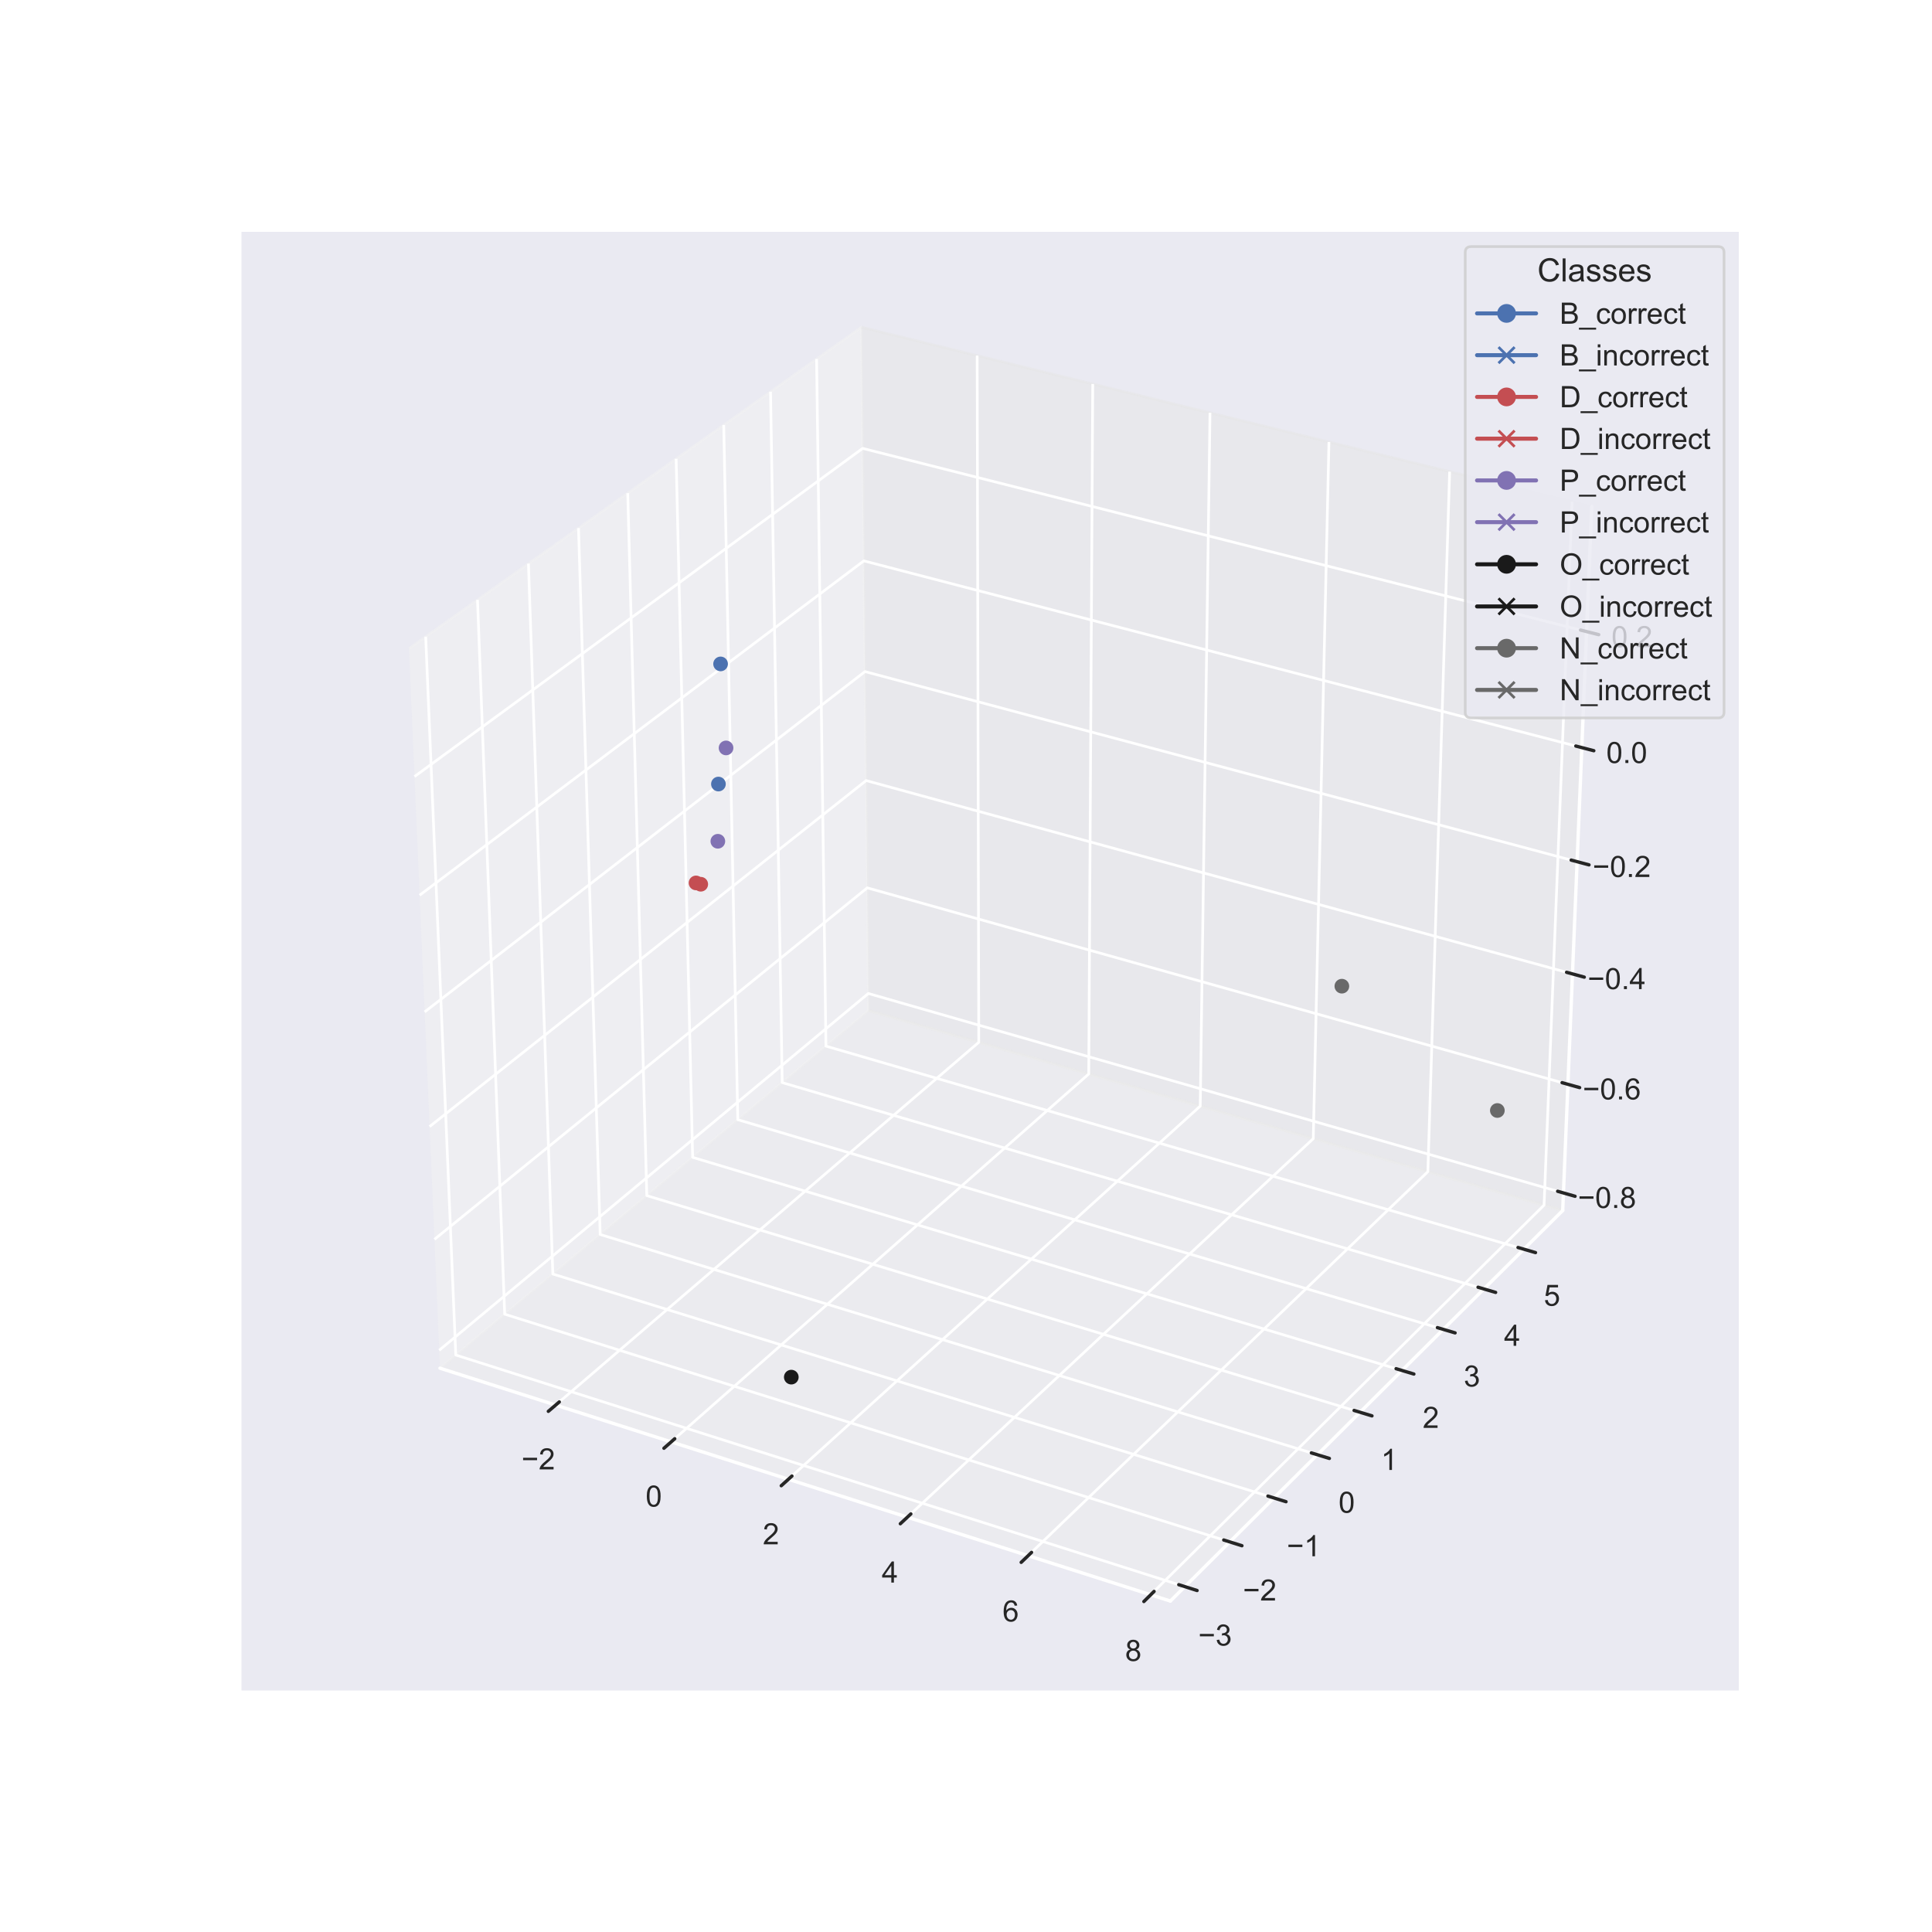<?xml version="1.0" encoding="utf-8" standalone="no"?>
<!DOCTYPE svg PUBLIC "-//W3C//DTD SVG 1.1//EN"
  "http://www.w3.org/Graphics/SVG/1.1/DTD/svg11.dtd">
<!-- Created with matplotlib (https://matplotlib.org/) -->
<svg height="720pt" version="1.1" viewBox="0 0 720 720" width="720pt" xmlns="http://www.w3.org/2000/svg" xmlns:xlink="http://www.w3.org/1999/xlink">
 <defs>
  <style type="text/css">
*{stroke-linecap:butt;stroke-linejoin:round;}
  </style>
 </defs>
 <g id="figure_1">
  <g id="patch_1">
   <path d="M 0 720 
L 720 720 
L 720 0 
L 0 0 
z
" style="fill:#ffffff;"/>
  </g>
  <g id="patch_2">
   <path d="M 90 630 
L 648 630 
L 648 86.4 
L 90 86.4 
z
" style="fill:#eaeaf2;"/>
  </g>
  <g id="pane3d_1">
   <g id="patch_3">
    <path d="M 163.972 509.884 
L 323.674 376.605 
L 321.015 121.932 
L 152.408 241.68 
" style="fill:#f2f2f2;opacity:0.5;stroke:#f2f2f2;stroke-linejoin:miter;"/>
   </g>
  </g>
  <g id="pane3d_2">
   <g id="patch_4">
    <path d="M 323.674 376.605 
L 582.377 451.116 
L 593.201 188.764 
L 321.015 121.932 
" style="fill:#e6e6e6;opacity:0.5;stroke:#e6e6e6;stroke-linejoin:miter;"/>
   </g>
  </g>
  <g id="pane3d_3">
   <g id="patch_5">
    <path d="M 163.972 509.884 
L 436.162 596.664 
L 582.377 451.116 
L 323.674 376.605 
" style="fill:#ececec;opacity:0.5;stroke:#ececec;stroke-linejoin:miter;"/>
   </g>
  </g>
  <g id="axis3d_1">
   <g id="line2d_1">
    <path d="M 163.972 509.884 
L 436.162 596.664 
" style="fill:none;stroke:#ffffff;stroke-linecap:round;stroke-width:1.25;"/>
   </g>
   <g id="Line3DCollection_1">
    <path d="M 207.074 523.626 
L 364.757 388.438 
L 364.16 132.526 
" style="fill:none;stroke:#ffffff;"/>
    <path d="M 250.123 537.351 
L 405.744 400.243 
L 407.234 143.102 
" style="fill:none;stroke:#ffffff;"/>
    <path d="M 293.808 551.278 
L 447.294 412.21 
L 450.929 153.831 
" style="fill:none;stroke:#ffffff;"/>
    <path d="M 338.145 565.414 
L 489.417 424.342 
L 495.259 164.715 
" style="fill:none;stroke:#ffffff;"/>
    <path d="M 383.147 579.762 
L 532.125 436.643 
L 540.237 175.759 
" style="fill:none;stroke:#ffffff;"/>
    <path d="M 428.831 594.327 
L 575.432 449.116 
L 585.878 186.966 
" style="fill:none;stroke:#ffffff;"/>
   </g>
   <g id="xtick_1">
    <g id="line2d_2">
     <path clip-path="url(#pe163999159)" d="M 376.541 350.854 
" style="fill:none;stroke:#ffffff;stroke-linecap:round;"/>
    </g>
    <g id="line2d_3">
     <path d="M 208.433 522.461 
L 204.351 525.96 
" style="fill:none;stroke:#262626;stroke-linecap:round;stroke-width:1.25;"/>
    </g>
    <g id="text_1">
     <!-- −2 -->
     <defs>
      <path d="M 52.828 31.203 
L 5.562 31.203 
L 5.562 39.406 
L 52.828 39.406 
z
" id="ArialMT-8722"/>
      <path d="M 50.344 8.453 
L 50.344 0 
L 3.031 0 
Q 2.938 3.172 4.047 6.109 
Q 5.859 10.938 9.828 15.625 
Q 13.812 20.312 21.344 26.469 
Q 33.016 36.031 37.109 41.625 
Q 41.219 47.219 41.219 52.203 
Q 41.219 57.422 37.469 61 
Q 33.734 64.594 27.734 64.594 
Q 21.391 64.594 17.578 60.781 
Q 13.766 56.984 13.719 50.25 
L 4.688 51.172 
Q 5.609 61.281 11.656 66.578 
Q 17.719 71.875 27.938 71.875 
Q 38.234 71.875 44.234 66.156 
Q 50.25 60.453 50.25 52 
Q 50.25 47.703 48.484 43.547 
Q 46.734 39.406 42.656 34.812 
Q 38.578 30.219 29.109 22.219 
Q 21.188 15.578 18.938 13.203 
Q 16.703 10.844 15.234 8.453 
z
" id="ArialMT-50"/>
     </defs>
     <g style="fill:#262626;" transform="translate(194.336 547.601)scale(0.11 -0.11)">
      <use xlink:href="#ArialMT-8722"/>
      <use x="58.398" xlink:href="#ArialMT-50"/>
     </g>
    </g>
   </g>
   <g id="xtick_2">
    <g id="line2d_4">
     <path clip-path="url(#pe163999159)" d="M 376.541 350.854 
" style="fill:none;stroke:#ffffff;stroke-linecap:round;"/>
    </g>
    <g id="line2d_5">
     <path d="M 251.465 536.168 
L 247.434 539.719 
" style="fill:none;stroke:#262626;stroke-linecap:round;stroke-width:1.25;"/>
    </g>
    <g id="text_2">
     <!-- 0 -->
     <defs>
      <path d="M 4.156 35.297 
Q 4.156 48 6.766 55.734 
Q 9.375 63.484 14.516 67.672 
Q 19.672 71.875 27.484 71.875 
Q 33.25 71.875 37.594 69.547 
Q 41.938 67.234 44.766 62.859 
Q 47.609 58.5 49.219 52.219 
Q 50.828 45.953 50.828 35.297 
Q 50.828 22.703 48.234 14.969 
Q 45.656 7.234 40.5 3 
Q 35.359 -1.219 27.484 -1.219 
Q 17.141 -1.219 11.234 6.203 
Q 4.156 15.141 4.156 35.297 
z
M 13.188 35.297 
Q 13.188 17.672 17.312 11.828 
Q 21.438 6 27.484 6 
Q 33.547 6 37.672 11.859 
Q 41.797 17.719 41.797 35.297 
Q 41.797 52.984 37.672 58.781 
Q 33.547 64.594 27.391 64.594 
Q 21.344 64.594 17.719 59.469 
Q 13.188 52.938 13.188 35.297 
z
" id="ArialMT-48"/>
     </defs>
     <g style="fill:#262626;" transform="translate(240.594 561.459)scale(0.11 -0.11)">
      <use xlink:href="#ArialMT-48"/>
     </g>
    </g>
   </g>
   <g id="xtick_3">
    <g id="line2d_6">
     <path clip-path="url(#pe163999159)" d="M 376.541 350.854 
" style="fill:none;stroke:#ffffff;stroke-linecap:round;"/>
    </g>
    <g id="line2d_7">
     <path d="M 295.133 550.079 
L 291.155 553.683 
" style="fill:none;stroke:#262626;stroke-linecap:round;stroke-width:1.25;"/>
    </g>
    <g id="text_3">
     <!-- 2 -->
     <g style="fill:#262626;" transform="translate(284.278 575.522)scale(0.11 -0.11)">
      <use xlink:href="#ArialMT-50"/>
     </g>
    </g>
   </g>
   <g id="xtick_4">
    <g id="line2d_8">
     <path clip-path="url(#pe163999159)" d="M 376.541 350.854 
" style="fill:none;stroke:#ffffff;stroke-linecap:round;"/>
    </g>
    <g id="line2d_9">
     <path d="M 339.451 564.196 
L 335.528 567.854 
" style="fill:none;stroke:#262626;stroke-linecap:round;stroke-width:1.25;"/>
    </g>
    <g id="text_4">
     <!-- 4 -->
     <defs>
      <path d="M 32.328 0 
L 32.328 17.141 
L 1.266 17.141 
L 1.266 25.203 
L 33.938 71.578 
L 41.109 71.578 
L 41.109 25.203 
L 50.781 25.203 
L 50.781 17.141 
L 41.109 17.141 
L 41.109 0 
z
M 32.328 25.203 
L 32.328 57.469 
L 9.906 25.203 
z
" id="ArialMT-52"/>
     </defs>
     <g style="fill:#262626;" transform="translate(328.614 589.795)scale(0.11 -0.11)">
      <use xlink:href="#ArialMT-52"/>
     </g>
    </g>
   </g>
   <g id="xtick_5">
    <g id="line2d_10">
     <path clip-path="url(#pe163999159)" d="M 376.541 350.854 
" style="fill:none;stroke:#ffffff;stroke-linecap:round;"/>
    </g>
    <g id="line2d_11">
     <path d="M 384.434 578.526 
L 380.569 582.239 
" style="fill:none;stroke:#262626;stroke-linecap:round;stroke-width:1.25;"/>
    </g>
    <g id="text_5">
     <!-- 6 -->
     <defs>
      <path d="M 49.75 54.047 
L 41.016 53.375 
Q 39.844 58.547 37.703 60.891 
Q 34.125 64.656 28.906 64.656 
Q 24.703 64.656 21.531 62.312 
Q 17.391 59.281 14.984 53.469 
Q 12.594 47.656 12.5 36.922 
Q 15.672 41.75 20.266 44.094 
Q 24.859 46.438 29.891 46.438 
Q 38.672 46.438 44.844 39.969 
Q 51.031 33.5 51.031 23.25 
Q 51.031 16.5 48.125 10.719 
Q 45.219 4.938 40.141 1.859 
Q 35.062 -1.219 28.609 -1.219 
Q 17.625 -1.219 10.688 6.859 
Q 3.766 14.938 3.766 33.5 
Q 3.766 54.25 11.422 63.672 
Q 18.109 71.875 29.438 71.875 
Q 37.891 71.875 43.281 67.141 
Q 48.688 62.406 49.75 54.047 
z
M 13.875 23.188 
Q 13.875 18.656 15.797 14.5 
Q 17.719 10.359 21.188 8.172 
Q 24.656 6 28.469 6 
Q 34.031 6 38.031 10.484 
Q 42.047 14.984 42.047 22.703 
Q 42.047 30.125 38.078 34.391 
Q 34.125 38.672 28.125 38.672 
Q 22.172 38.672 18.016 34.391 
Q 13.875 30.125 13.875 23.188 
z
" id="ArialMT-54"/>
     </defs>
     <g style="fill:#262626;" transform="translate(373.616 604.282)scale(0.11 -0.11)">
      <use xlink:href="#ArialMT-54"/>
     </g>
    </g>
   </g>
   <g id="xtick_6">
    <g id="line2d_12">
     <path clip-path="url(#pe163999159)" d="M 376.541 350.854 
" style="fill:none;stroke:#ffffff;stroke-linecap:round;"/>
    </g>
    <g id="line2d_13">
     <path d="M 430.097 593.072 
L 426.292 596.841 
" style="fill:none;stroke:#262626;stroke-linecap:round;stroke-width:1.25;"/>
    </g>
    <g id="text_6">
     <!-- 8 -->
     <defs>
      <path d="M 17.672 38.812 
Q 12.203 40.828 9.562 44.531 
Q 6.938 48.25 6.938 53.422 
Q 6.938 61.234 12.547 66.547 
Q 18.172 71.875 27.484 71.875 
Q 36.859 71.875 42.578 66.422 
Q 48.297 60.984 48.297 53.172 
Q 48.297 48.188 45.672 44.5 
Q 43.062 40.828 37.75 38.812 
Q 44.344 36.672 47.781 31.875 
Q 51.219 27.094 51.219 20.453 
Q 51.219 11.281 44.719 5.031 
Q 38.234 -1.219 27.641 -1.219 
Q 17.047 -1.219 10.547 5.047 
Q 4.047 11.328 4.047 20.703 
Q 4.047 27.688 7.594 32.391 
Q 11.141 37.109 17.672 38.812 
z
M 15.922 53.719 
Q 15.922 48.641 19.188 45.406 
Q 22.469 42.188 27.688 42.188 
Q 32.766 42.188 36.016 45.375 
Q 39.266 48.578 39.266 53.219 
Q 39.266 58.062 35.906 61.359 
Q 32.562 64.656 27.594 64.656 
Q 22.562 64.656 19.234 61.422 
Q 15.922 58.203 15.922 53.719 
z
M 13.094 20.656 
Q 13.094 16.891 14.875 13.375 
Q 16.656 9.859 20.172 7.922 
Q 23.688 6 27.734 6 
Q 34.031 6 38.125 10.047 
Q 42.234 14.109 42.234 20.359 
Q 42.234 26.703 38.016 30.859 
Q 33.797 35.016 27.438 35.016 
Q 21.234 35.016 17.156 30.906 
Q 13.094 26.812 13.094 20.656 
z
" id="ArialMT-56"/>
     </defs>
     <g style="fill:#262626;" transform="translate(419.3 618.989)scale(0.11 -0.11)">
      <use xlink:href="#ArialMT-56"/>
     </g>
    </g>
   </g>
  </g>
  <g id="axis3d_2">
   <g id="line2d_14">
    <path d="M 582.377 451.116 
L 436.162 596.664 
" style="fill:none;stroke:#ffffff;stroke-linecap:round;stroke-width:1.25;"/>
   </g>
   <g id="Line3DCollection_2">
    <path d="M 158.639 237.255 
L 169.851 504.977 
L 441.563 591.288 
" style="fill:none;stroke:#ffffff;"/>
    <path d="M 177.953 223.537 
L 188.088 489.758 
L 458.304 574.623 
" style="fill:none;stroke:#ffffff;"/>
    <path d="M 196.936 210.055 
L 206.027 474.787 
L 474.761 558.242 
" style="fill:none;stroke:#ffffff;"/>
    <path d="M 215.595 196.803 
L 223.675 460.058 
L 490.939 542.137 
" style="fill:none;stroke:#ffffff;"/>
    <path d="M 233.939 183.775 
L 241.041 445.566 
L 506.845 526.304 
" style="fill:none;stroke:#ffffff;"/>
    <path d="M 251.976 170.965 
L 258.13 431.304 
L 522.487 510.733 
" style="fill:none;stroke:#ffffff;"/>
    <path d="M 269.713 158.368 
L 274.949 417.268 
L 537.871 495.419 
" style="fill:none;stroke:#ffffff;"/>
    <path d="M 287.157 145.978 
L 291.504 403.452 
L 553.003 480.356 
" style="fill:none;stroke:#ffffff;"/>
    <path d="M 304.317 133.791 
L 307.802 389.851 
L 567.89 465.538 
" style="fill:none;stroke:#ffffff;"/>
   </g>
   <g id="xtick_7">
    <g id="line2d_15">
     <path clip-path="url(#pe163999159)" d="M 376.541 350.854 
" style="fill:none;stroke:#ffffff;stroke-linecap:round;"/>
    </g>
    <g id="line2d_16">
     <path d="M 439.288 590.566 
L 446.116 592.735 
" style="fill:none;stroke:#262626;stroke-linecap:round;stroke-width:1.25;"/>
    </g>
    <g id="text_7">
     <!-- −3 -->
     <defs>
      <path d="M 4.203 18.891 
L 12.984 20.062 
Q 14.5 12.594 18.141 9.297 
Q 21.781 6 27 6 
Q 33.203 6 37.469 10.297 
Q 41.75 14.594 41.75 20.953 
Q 41.75 27 37.797 30.922 
Q 33.844 34.859 27.734 34.859 
Q 25.25 34.859 21.531 33.891 
L 22.516 41.609 
Q 23.391 41.5 23.922 41.5 
Q 29.547 41.5 34.031 44.422 
Q 38.531 47.359 38.531 53.469 
Q 38.531 58.297 35.25 61.469 
Q 31.984 64.656 26.812 64.656 
Q 21.688 64.656 18.266 61.422 
Q 14.844 58.203 13.875 51.766 
L 5.078 53.328 
Q 6.688 62.156 12.391 67.016 
Q 18.109 71.875 26.609 71.875 
Q 32.469 71.875 37.391 69.359 
Q 42.328 66.844 44.938 62.5 
Q 47.562 58.156 47.562 53.266 
Q 47.562 48.641 45.062 44.828 
Q 42.578 41.016 37.703 38.766 
Q 44.047 37.312 47.562 32.688 
Q 51.078 28.078 51.078 21.141 
Q 51.078 11.766 44.234 5.25 
Q 37.406 -1.266 26.953 -1.266 
Q 17.531 -1.266 11.297 4.344 
Q 5.078 9.969 4.203 18.891 
z
" id="ArialMT-51"/>
     </defs>
     <g style="fill:#262626;" transform="translate(446.548 613.248)scale(0.11 -0.11)">
      <use xlink:href="#ArialMT-8722"/>
      <use x="58.398" xlink:href="#ArialMT-51"/>
     </g>
    </g>
   </g>
   <g id="xtick_8">
    <g id="line2d_17">
     <path clip-path="url(#pe163999159)" d="M 376.541 350.854 
" style="fill:none;stroke:#ffffff;stroke-linecap:round;"/>
    </g>
    <g id="line2d_18">
     <path d="M 456.044 573.913 
L 462.831 576.044 
" style="fill:none;stroke:#262626;stroke-linecap:round;stroke-width:1.25;"/>
    </g>
    <g id="text_8">
     <!-- −2 -->
     <g style="fill:#262626;" transform="translate(463.188 596.466)scale(0.11 -0.11)">
      <use xlink:href="#ArialMT-8722"/>
      <use x="58.398" xlink:href="#ArialMT-50"/>
     </g>
    </g>
   </g>
   <g id="xtick_9">
    <g id="line2d_19">
     <path clip-path="url(#pe163999159)" d="M 376.541 350.854 
" style="fill:none;stroke:#ffffff;stroke-linecap:round;"/>
    </g>
    <g id="line2d_20">
     <path d="M 472.513 557.544 
L 479.261 559.639 
" style="fill:none;stroke:#262626;stroke-linecap:round;stroke-width:1.25;"/>
    </g>
    <g id="text_9">
     <!-- −1 -->
     <defs>
      <path d="M 37.25 0 
L 28.469 0 
L 28.469 56 
Q 25.297 52.984 20.141 49.953 
Q 14.984 46.922 10.891 45.406 
L 10.891 53.906 
Q 18.266 57.375 23.781 62.297 
Q 29.297 67.234 31.594 71.875 
L 37.25 71.875 
z
" id="ArialMT-49"/>
     </defs>
     <g style="fill:#262626;" transform="translate(479.545 579.97)scale(0.11 -0.11)">
      <use xlink:href="#ArialMT-8722"/>
      <use x="58.398" xlink:href="#ArialMT-49"/>
     </g>
    </g>
   </g>
   <g id="xtick_10">
    <g id="line2d_21">
     <path clip-path="url(#pe163999159)" d="M 376.541 350.854 
" style="fill:none;stroke:#ffffff;stroke-linecap:round;"/>
    </g>
    <g id="line2d_22">
     <path d="M 488.704 541.451 
L 495.413 543.511 
" style="fill:none;stroke:#262626;stroke-linecap:round;stroke-width:1.25;"/>
    </g>
    <g id="text_10">
     <!-- 0 -->
     <g style="fill:#262626;" transform="translate(498.837 563.753)scale(0.11 -0.11)">
      <use xlink:href="#ArialMT-48"/>
     </g>
    </g>
   </g>
   <g id="xtick_11">
    <g id="line2d_23">
     <path clip-path="url(#pe163999159)" d="M 376.541 350.854 
" style="fill:none;stroke:#ffffff;stroke-linecap:round;"/>
    </g>
    <g id="line2d_24">
     <path d="M 504.624 525.629 
L 511.293 527.655 
" style="fill:none;stroke:#262626;stroke-linecap:round;stroke-width:1.25;"/>
    </g>
    <g id="text_11">
     <!-- 1 -->
     <g style="fill:#262626;" transform="translate(514.647 547.809)scale(0.11 -0.11)">
      <use xlink:href="#ArialMT-49"/>
     </g>
    </g>
   </g>
   <g id="xtick_12">
    <g id="line2d_25">
     <path clip-path="url(#pe163999159)" d="M 376.541 350.854 
" style="fill:none;stroke:#ffffff;stroke-linecap:round;"/>
    </g>
    <g id="line2d_26">
     <path d="M 520.278 510.069 
L 526.909 512.062 
" style="fill:none;stroke:#262626;stroke-linecap:round;stroke-width:1.25;"/>
    </g>
    <g id="text_12">
     <!-- 2 -->
     <g style="fill:#262626;" transform="translate(530.195 532.129)scale(0.11 -0.11)">
      <use xlink:href="#ArialMT-50"/>
     </g>
    </g>
   </g>
   <g id="xtick_13">
    <g id="line2d_27">
     <path clip-path="url(#pe163999159)" d="M 376.541 350.854 
" style="fill:none;stroke:#ffffff;stroke-linecap:round;"/>
    </g>
    <g id="line2d_28">
     <path d="M 535.675 494.767 
L 542.267 496.726 
" style="fill:none;stroke:#262626;stroke-linecap:round;stroke-width:1.25;"/>
    </g>
    <g id="text_13">
     <!-- 3 -->
     <g style="fill:#262626;" transform="translate(545.485 516.708)scale(0.11 -0.11)">
      <use xlink:href="#ArialMT-51"/>
     </g>
    </g>
   </g>
   <g id="xtick_14">
    <g id="line2d_29">
     <path clip-path="url(#pe163999159)" d="M 376.541 350.854 
" style="fill:none;stroke:#ffffff;stroke-linecap:round;"/>
    </g>
    <g id="line2d_30">
     <path d="M 550.82 479.714 
L 557.374 481.642 
" style="fill:none;stroke:#262626;stroke-linecap:round;stroke-width:1.25;"/>
    </g>
    <g id="text_14">
     <!-- 4 -->
     <g style="fill:#262626;" transform="translate(560.526 501.539)scale(0.11 -0.11)">
      <use xlink:href="#ArialMT-52"/>
     </g>
    </g>
   </g>
   <g id="xtick_15">
    <g id="line2d_31">
     <path clip-path="url(#pe163999159)" d="M 376.541 350.854 
" style="fill:none;stroke:#ffffff;stroke-linecap:round;"/>
    </g>
    <g id="line2d_32">
     <path d="M 565.719 464.906 
L 572.235 466.803 
" style="fill:none;stroke:#262626;stroke-linecap:round;stroke-width:1.25;"/>
    </g>
    <g id="text_15">
     <!-- 5 -->
     <defs>
      <path d="M 4.156 18.75 
L 13.375 19.531 
Q 14.406 12.797 18.141 9.391 
Q 21.875 6 27.156 6 
Q 33.5 6 37.891 10.781 
Q 42.281 15.578 42.281 23.484 
Q 42.281 31 38.062 35.344 
Q 33.844 39.703 27 39.703 
Q 22.75 39.703 19.328 37.766 
Q 15.922 35.844 13.969 32.766 
L 5.719 33.844 
L 12.641 70.609 
L 48.25 70.609 
L 48.25 62.203 
L 19.672 62.203 
L 15.828 42.969 
Q 22.266 47.469 29.344 47.469 
Q 38.719 47.469 45.156 40.969 
Q 51.609 34.469 51.609 24.266 
Q 51.609 14.547 45.953 7.469 
Q 39.062 -1.219 27.156 -1.219 
Q 17.391 -1.219 11.203 4.25 
Q 5.031 9.719 4.156 18.75 
z
" id="ArialMT-53"/>
     </defs>
     <g style="fill:#262626;" transform="translate(575.323 486.617)scale(0.11 -0.11)">
      <use xlink:href="#ArialMT-53"/>
     </g>
    </g>
   </g>
  </g>
  <g id="axis3d_3">
   <g id="line2d_33">
    <path d="M 582.377 451.116 
L 593.201 188.764 
" style="fill:none;stroke:#ffffff;stroke-linecap:round;stroke-width:1.25;"/>
   </g>
   <g id="Line3DCollection_3">
    <path d="M 582.647 444.573 
L 323.608 370.24 
L 163.684 503.206 
" style="fill:none;stroke:#ffffff;"/>
    <path d="M 584.317 404.09 
L 323.197 330.874 
L 161.902 461.876 
" style="fill:none;stroke:#ffffff;"/>
    <path d="M 586.015 362.946 
L 322.779 290.892 
L 160.09 419.849 
" style="fill:none;stroke:#ffffff;"/>
    <path d="M 587.74 321.123 
L 322.355 250.279 
L 158.247 377.107 
" style="fill:none;stroke:#ffffff;"/>
    <path d="M 589.494 278.606 
L 321.924 209.02 
L 156.373 333.63 
" style="fill:none;stroke:#ffffff;"/>
    <path d="M 591.278 235.377 
L 321.487 167.1 
L 154.466 289.4 
" style="fill:none;stroke:#ffffff;"/>
   </g>
   <g id="xtick_16">
    <g id="line2d_34">
     <path clip-path="url(#pe163999159)" d="M 376.541 350.854 
" style="fill:none;stroke:#ffffff;stroke-linecap:round;"/>
    </g>
    <g id="line2d_35">
     <path d="M 580.486 443.953 
L 586.974 445.815 
" style="fill:none;stroke:#262626;stroke-linecap:round;stroke-width:1.25;"/>
    </g>
    <g id="text_16">
     <!-- −0.8 -->
     <defs>
      <path d="M 9.078 0 
L 9.078 10.016 
L 19.094 10.016 
L 19.094 0 
z
" id="ArialMT-46"/>
     </defs>
     <g style="fill:#262626;" transform="translate(588.031 450.174)scale(0.11 -0.11)">
      <use xlink:href="#ArialMT-8722"/>
      <use x="58.398" xlink:href="#ArialMT-48"/>
      <use x="114.014" xlink:href="#ArialMT-46"/>
      <use x="141.797" xlink:href="#ArialMT-56"/>
     </g>
    </g>
   </g>
   <g id="xtick_17">
    <g id="line2d_36">
     <path clip-path="url(#pe163999159)" d="M 376.541 350.854 
" style="fill:none;stroke:#ffffff;stroke-linecap:round;"/>
    </g>
    <g id="line2d_37">
     <path d="M 582.138 403.479 
L 588.681 405.314 
" style="fill:none;stroke:#262626;stroke-linecap:round;stroke-width:1.25;"/>
    </g>
    <g id="text_17">
     <!-- −0.6 -->
     <g style="fill:#262626;" transform="translate(589.831 409.724)scale(0.11 -0.11)">
      <use xlink:href="#ArialMT-8722"/>
      <use x="58.398" xlink:href="#ArialMT-48"/>
      <use x="114.014" xlink:href="#ArialMT-46"/>
      <use x="141.797" xlink:href="#ArialMT-54"/>
     </g>
    </g>
   </g>
   <g id="xtick_18">
    <g id="line2d_38">
     <path clip-path="url(#pe163999159)" d="M 376.541 350.854 
" style="fill:none;stroke:#ffffff;stroke-linecap:round;"/>
    </g>
    <g id="line2d_39">
     <path d="M 583.817 362.344 
L 590.415 364.15 
" style="fill:none;stroke:#262626;stroke-linecap:round;stroke-width:1.25;"/>
    </g>
    <g id="text_18">
     <!-- −0.4 -->
     <g style="fill:#262626;" transform="translate(591.66 368.615)scale(0.11 -0.11)">
      <use xlink:href="#ArialMT-8722"/>
      <use x="58.398" xlink:href="#ArialMT-48"/>
      <use x="114.014" xlink:href="#ArialMT-46"/>
      <use x="141.797" xlink:href="#ArialMT-52"/>
     </g>
    </g>
   </g>
   <g id="xtick_19">
    <g id="line2d_40">
     <path clip-path="url(#pe163999159)" d="M 376.541 350.854 
" style="fill:none;stroke:#ffffff;stroke-linecap:round;"/>
    </g>
    <g id="line2d_41">
     <path d="M 585.524 320.532 
L 592.178 322.308 
" style="fill:none;stroke:#262626;stroke-linecap:round;stroke-width:1.25;"/>
    </g>
    <g id="text_19">
     <!-- −0.2 -->
     <g style="fill:#262626;" transform="translate(593.519 326.828)scale(0.11 -0.11)">
      <use xlink:href="#ArialMT-8722"/>
      <use x="58.398" xlink:href="#ArialMT-48"/>
      <use x="114.014" xlink:href="#ArialMT-46"/>
      <use x="141.797" xlink:href="#ArialMT-50"/>
     </g>
    </g>
   </g>
   <g id="xtick_20">
    <g id="line2d_42">
     <path clip-path="url(#pe163999159)" d="M 376.541 350.854 
" style="fill:none;stroke:#ffffff;stroke-linecap:round;"/>
    </g>
    <g id="line2d_43">
     <path d="M 587.259 278.025 
L 593.97 279.77 
" style="fill:none;stroke:#262626;stroke-linecap:round;stroke-width:1.25;"/>
    </g>
    <g id="text_20">
     <!-- 0.0 -->
     <g style="fill:#262626;" transform="translate(598.621 284.349)scale(0.11 -0.11)">
      <use xlink:href="#ArialMT-48"/>
      <use x="55.615" xlink:href="#ArialMT-46"/>
      <use x="83.398" xlink:href="#ArialMT-48"/>
     </g>
    </g>
   </g>
   <g id="xtick_21">
    <g id="line2d_44">
     <path clip-path="url(#pe163999159)" d="M 376.541 350.854 
" style="fill:none;stroke:#ffffff;stroke-linecap:round;"/>
    </g>
    <g id="line2d_45">
     <path d="M 589.023 234.806 
L 595.793 236.519 
" style="fill:none;stroke:#262626;stroke-linecap:round;stroke-width:1.25;"/>
    </g>
    <g id="text_21">
     <!-- 0.2 -->
     <g style="fill:#262626;" transform="translate(600.542 241.159)scale(0.11 -0.11)">
      <use xlink:href="#ArialMT-48"/>
      <use x="55.615" xlink:href="#ArialMT-46"/>
      <use x="83.398" xlink:href="#ArialMT-50"/>
     </g>
    </g>
   </g>
  </g>
  <g id="axes_1">
   <g id="Path3DCollection_1">
    <defs>
     <path d="M 0 2.236 
C 0.593 2.236 1.162 2 1.581 1.581 
C 2 1.162 2.236 0.593 2.236 0 
C 2.236 -0.593 2 -1.162 1.581 -1.581 
C 1.162 -2 0.593 -2.236 0 -2.236 
C -0.593 -2.236 -1.162 -2 -1.581 -1.581 
C -2 -1.162 -2.236 -0.593 -2.236 0 
C -2.236 0.593 -2 1.162 -1.581 1.581 
C -1.162 2 -0.593 2.236 0 2.236 
z
" id="m6a2b3f0a3d" style="stroke:#696969;"/>
    </defs>
    <g clip-path="url(#pe163999159)">
     <use style="fill:#696969;stroke:#696969;" x="558.019" xlink:href="#m6a2b3f0a3d" y="413.85"/>
    </g>
   </g>
   <g id="Path3DCollection_2">
    <defs>
     <path d="M 0 2.236 
C 0.593 2.236 1.162 2 1.581 1.581 
C 2 1.162 2.236 0.593 2.236 0 
C 2.236 -0.593 2 -1.162 1.581 -1.581 
C 1.162 -2 0.593 -2.236 0 -2.236 
C -0.593 -2.236 -1.162 -2 -1.581 -1.581 
C -2 -1.162 -2.236 -0.593 -2.236 0 
C -2.236 0.593 -2 1.162 -1.581 1.581 
C -1.162 2 -0.593 2.236 0 2.236 
z
" id="me909cf880b" style="stroke:#c44e52;"/>
    </defs>
    <g clip-path="url(#pe163999159)">
     <use style="fill:#c44e52;stroke:#c44e52;" x="261.147" xlink:href="#me909cf880b" y="329.53"/>
    </g>
   </g>
   <g id="Path3DCollection_3">
    <g clip-path="url(#pe163999159)">
     <use style="fill:#c44e52;stroke:#c44e52;" x="259.389" xlink:href="#me909cf880b" y="329.039"/>
    </g>
   </g>
   <g id="Path3DCollection_4">
    <defs>
     <path d="M 0 2.236 
C 0.593 2.236 1.162 2 1.581 1.581 
C 2 1.162 2.236 0.593 2.236 0 
C 2.236 -0.593 2 -1.162 1.581 -1.581 
C 1.162 -2 0.593 -2.236 0 -2.236 
C -0.593 -2.236 -1.162 -2 -1.581 -1.581 
C -2 -1.162 -2.236 -0.593 -2.236 0 
C -2.236 0.593 -2 1.162 -1.581 1.581 
C -1.162 2 -0.593 2.236 0 2.236 
z
" id="m6b827bdd4f" style="stroke:#4c72b0;"/>
    </defs>
    <g clip-path="url(#pe163999159)">
     <use style="fill:#4c72b0;stroke:#4c72b0;" x="267.738" xlink:href="#m6b827bdd4f" y="292.193"/>
    </g>
   </g>
   <g id="legend_1">
    <g id="patch_6">
     <path d="M 548.251 267.555 
L 640.3 267.555 
Q 642.5 267.555 642.5 265.355 
L 642.5 94.1 
Q 642.5 91.9 640.3 91.9 
L 548.251 91.9 
Q 546.051 91.9 546.051 94.1 
L 546.051 265.355 
Q 546.051 267.555 548.251 267.555 
z
" style="fill:#eaeaf2;opacity:0.8;stroke:#cccccc;stroke-linejoin:miter;"/>
    </g>
    <g id="text_22">
     <!-- Classes -->
     <defs>
      <path d="M 58.797 25.094 
L 68.266 22.703 
Q 65.281 11.031 57.547 4.906 
Q 49.812 -1.219 38.625 -1.219 
Q 27.047 -1.219 19.797 3.484 
Q 12.547 8.203 8.766 17.141 
Q 4.984 26.078 4.984 36.328 
Q 4.984 47.516 9.25 55.828 
Q 13.531 64.156 21.406 68.469 
Q 29.297 72.797 38.766 72.797 
Q 49.516 72.797 56.828 67.328 
Q 64.156 61.859 67.047 51.953 
L 57.719 49.75 
Q 55.219 57.562 50.484 61.125 
Q 45.75 64.703 38.578 64.703 
Q 30.328 64.703 24.781 60.734 
Q 19.234 56.781 16.984 50.109 
Q 14.75 43.453 14.75 36.375 
Q 14.75 27.25 17.406 20.438 
Q 20.062 13.625 25.672 10.25 
Q 31.297 6.891 37.844 6.891 
Q 45.797 6.891 51.312 11.469 
Q 56.844 16.062 58.797 25.094 
z
" id="ArialMT-67"/>
      <path d="M 6.391 0 
L 6.391 71.578 
L 15.188 71.578 
L 15.188 0 
z
" id="ArialMT-108"/>
      <path d="M 40.438 6.391 
Q 35.547 2.25 31.031 0.531 
Q 26.516 -1.172 21.344 -1.172 
Q 12.797 -1.172 8.203 3 
Q 3.609 7.172 3.609 13.672 
Q 3.609 17.484 5.344 20.625 
Q 7.078 23.781 9.891 25.688 
Q 12.703 27.594 16.219 28.562 
Q 18.797 29.25 24.031 29.891 
Q 34.672 31.156 39.703 32.906 
Q 39.75 34.719 39.75 35.203 
Q 39.75 40.578 37.25 42.781 
Q 33.891 45.75 27.25 45.75 
Q 21.047 45.75 18.094 43.578 
Q 15.141 41.406 13.719 35.891 
L 5.125 37.062 
Q 6.297 42.578 8.984 45.969 
Q 11.672 49.359 16.75 51.188 
Q 21.828 53.031 28.516 53.031 
Q 35.156 53.031 39.297 51.469 
Q 43.453 49.906 45.406 47.531 
Q 47.359 45.172 48.141 41.547 
Q 48.578 39.312 48.578 33.453 
L 48.578 21.734 
Q 48.578 9.469 49.141 6.219 
Q 49.703 2.984 51.375 0 
L 42.188 0 
Q 40.828 2.734 40.438 6.391 
z
M 39.703 26.031 
Q 34.906 24.078 25.344 22.703 
Q 19.922 21.922 17.672 20.938 
Q 15.438 19.969 14.203 18.094 
Q 12.984 16.219 12.984 13.922 
Q 12.984 10.406 15.641 8.062 
Q 18.312 5.719 23.438 5.719 
Q 28.516 5.719 32.469 7.938 
Q 36.422 10.156 38.281 14.016 
Q 39.703 17 39.703 22.797 
z
" id="ArialMT-97"/>
      <path d="M 3.078 15.484 
L 11.766 16.844 
Q 12.5 11.625 15.844 8.844 
Q 19.188 6.062 25.203 6.062 
Q 31.25 6.062 34.172 8.516 
Q 37.109 10.984 37.109 14.312 
Q 37.109 17.281 34.516 19 
Q 32.719 20.172 25.531 21.969 
Q 15.875 24.422 12.141 26.203 
Q 8.406 27.984 6.469 31.125 
Q 4.547 34.281 4.547 38.094 
Q 4.547 41.547 6.125 44.5 
Q 7.719 47.469 10.453 49.422 
Q 12.5 50.922 16.031 51.969 
Q 19.578 53.031 23.641 53.031 
Q 29.734 53.031 34.344 51.266 
Q 38.969 49.516 41.156 46.5 
Q 43.359 43.5 44.188 38.484 
L 35.594 37.312 
Q 35.016 41.312 32.203 43.547 
Q 29.391 45.797 24.266 45.797 
Q 18.219 45.797 15.625 43.797 
Q 13.031 41.797 13.031 39.109 
Q 13.031 37.406 14.109 36.031 
Q 15.188 34.625 17.484 33.688 
Q 18.797 33.203 25.25 31.453 
Q 34.578 28.953 38.25 27.359 
Q 41.938 25.781 44.031 22.75 
Q 46.141 19.734 46.141 15.234 
Q 46.141 10.844 43.578 6.953 
Q 41.016 3.078 36.172 0.953 
Q 31.344 -1.172 25.25 -1.172 
Q 15.141 -1.172 9.844 3.031 
Q 4.547 7.234 3.078 15.484 
z
" id="ArialMT-115"/>
      <path d="M 42.094 16.703 
L 51.172 15.578 
Q 49.031 7.625 43.219 3.219 
Q 37.406 -1.172 28.375 -1.172 
Q 17 -1.172 10.328 5.828 
Q 3.656 12.844 3.656 25.484 
Q 3.656 38.578 10.391 45.797 
Q 17.141 53.031 27.875 53.031 
Q 38.281 53.031 44.875 45.953 
Q 51.469 38.875 51.469 26.031 
Q 51.469 25.25 51.422 23.688 
L 12.75 23.688 
Q 13.234 15.141 17.578 10.594 
Q 21.922 6.062 28.422 6.062 
Q 33.25 6.062 36.672 8.594 
Q 40.094 11.141 42.094 16.703 
z
M 13.234 30.906 
L 42.188 30.906 
Q 41.609 37.453 38.875 40.719 
Q 34.672 45.797 27.984 45.797 
Q 21.922 45.797 17.797 41.75 
Q 13.672 37.703 13.234 30.906 
z
" id="ArialMT-101"/>
     </defs>
     <g style="fill:#262626;" transform="translate(572.936 104.889)scale(0.12 -0.12)">
      <use xlink:href="#ArialMT-67"/>
      <use x="72.217" xlink:href="#ArialMT-108"/>
      <use x="94.434" xlink:href="#ArialMT-97"/>
      <use x="150.049" xlink:href="#ArialMT-115"/>
      <use x="200.049" xlink:href="#ArialMT-115"/>
      <use x="250.049" xlink:href="#ArialMT-101"/>
      <use x="305.664" xlink:href="#ArialMT-115"/>
     </g>
    </g>
    <g id="line2d_46">
     <path d="M 550.451 116.798 
L 572.451 116.798 
" style="fill:none;stroke:#4c72b0;stroke-linecap:round;stroke-width:1.5;"/>
    </g>
    <g id="line2d_47">
     <defs>
      <path d="M 0 3 
C 0.796 3 1.559 2.684 2.121 2.121 
C 2.684 1.559 3 0.796 3 0 
C 3 -0.796 2.684 -1.559 2.121 -2.121 
C 1.559 -2.684 0.796 -3 0 -3 
C -0.796 -3 -1.559 -2.684 -2.121 -2.121 
C -2.684 -1.559 -3 -0.796 -3 0 
C -3 0.796 -2.684 1.559 -2.121 2.121 
C -1.559 2.684 -0.796 3 0 3 
z
" id="m0703761bec" style="stroke:#4c72b0;"/>
     </defs>
     <g>
      <use style="fill:#4c72b0;stroke:#4c72b0;" x="561.451" xlink:href="#m0703761bec" y="116.798"/>
     </g>
    </g>
    <g id="text_23">
     <!-- B_correct -->
     <defs>
      <path d="M 7.328 0 
L 7.328 71.578 
L 34.188 71.578 
Q 42.391 71.578 47.344 69.406 
Q 52.297 67.234 55.094 62.719 
Q 57.906 58.203 57.906 53.266 
Q 57.906 48.688 55.422 44.625 
Q 52.938 40.578 47.906 38.094 
Q 54.391 36.188 57.875 31.594 
Q 61.375 27 61.375 20.75 
Q 61.375 15.719 59.25 11.391 
Q 57.125 7.078 54 4.734 
Q 50.875 2.391 46.156 1.188 
Q 41.453 0 34.625 0 
z
M 16.797 41.5 
L 32.281 41.5 
Q 38.578 41.5 41.312 42.328 
Q 44.922 43.406 46.75 45.891 
Q 48.578 48.391 48.578 52.156 
Q 48.578 55.719 46.875 58.422 
Q 45.172 61.141 41.984 62.141 
Q 38.812 63.141 31.109 63.141 
L 16.797 63.141 
z
M 16.797 8.453 
L 34.625 8.453 
Q 39.203 8.453 41.062 8.797 
Q 44.344 9.375 46.531 10.734 
Q 48.734 12.109 50.141 14.719 
Q 51.562 17.328 51.562 20.75 
Q 51.562 24.75 49.516 27.703 
Q 47.469 30.672 43.828 31.859 
Q 40.188 33.062 33.344 33.062 
L 16.797 33.062 
z
" id="ArialMT-66"/>
      <path d="M -1.516 -19.875 
L -1.516 -13.531 
L 56.734 -13.531 
L 56.734 -19.875 
z
" id="ArialMT-95"/>
      <path d="M 40.438 19 
L 49.078 17.875 
Q 47.656 8.938 41.812 3.875 
Q 35.984 -1.172 27.484 -1.172 
Q 16.844 -1.172 10.375 5.781 
Q 3.906 12.75 3.906 25.734 
Q 3.906 34.125 6.688 40.422 
Q 9.469 46.734 15.156 49.875 
Q 20.844 53.031 27.547 53.031 
Q 35.984 53.031 41.359 48.75 
Q 46.734 44.484 48.25 36.625 
L 39.703 35.297 
Q 38.484 40.531 35.375 43.156 
Q 32.281 45.797 27.875 45.797 
Q 21.234 45.797 17.078 41.031 
Q 12.938 36.281 12.938 25.984 
Q 12.938 15.531 16.938 10.797 
Q 20.953 6.062 27.391 6.062 
Q 32.562 6.062 36.031 9.234 
Q 39.5 12.406 40.438 19 
z
" id="ArialMT-99"/>
      <path d="M 3.328 25.922 
Q 3.328 40.328 11.328 47.266 
Q 18.016 53.031 27.641 53.031 
Q 38.328 53.031 45.109 46.016 
Q 51.906 39.016 51.906 26.656 
Q 51.906 16.656 48.906 10.906 
Q 45.906 5.172 40.156 2 
Q 34.422 -1.172 27.641 -1.172 
Q 16.75 -1.172 10.031 5.812 
Q 3.328 12.797 3.328 25.922 
z
M 12.359 25.922 
Q 12.359 15.969 16.703 11.016 
Q 21.047 6.062 27.641 6.062 
Q 34.188 6.062 38.531 11.031 
Q 42.875 16.016 42.875 26.219 
Q 42.875 35.844 38.5 40.797 
Q 34.125 45.75 27.641 45.75 
Q 21.047 45.75 16.703 40.812 
Q 12.359 35.891 12.359 25.922 
z
" id="ArialMT-111"/>
      <path d="M 6.5 0 
L 6.5 51.859 
L 14.406 51.859 
L 14.406 44 
Q 17.438 49.516 20 51.266 
Q 22.562 53.031 25.641 53.031 
Q 30.078 53.031 34.672 50.203 
L 31.641 42.047 
Q 28.422 43.953 25.203 43.953 
Q 22.312 43.953 20.016 42.219 
Q 17.719 40.484 16.75 37.406 
Q 15.281 32.719 15.281 27.156 
L 15.281 0 
z
" id="ArialMT-114"/>
      <path d="M 25.781 7.859 
L 27.047 0.094 
Q 23.344 -0.688 20.406 -0.688 
Q 15.625 -0.688 12.984 0.828 
Q 10.359 2.344 9.281 4.812 
Q 8.203 7.281 8.203 15.188 
L 8.203 45.016 
L 1.766 45.016 
L 1.766 51.859 
L 8.203 51.859 
L 8.203 64.703 
L 16.938 69.969 
L 16.938 51.859 
L 25.781 51.859 
L 25.781 45.016 
L 16.938 45.016 
L 16.938 14.703 
Q 16.938 10.938 17.406 9.859 
Q 17.875 8.797 18.922 8.156 
Q 19.969 7.516 21.922 7.516 
Q 23.391 7.516 25.781 7.859 
z
" id="ArialMT-116"/>
     </defs>
     <g style="fill:#262626;" transform="translate(581.251 120.648)scale(0.11 -0.11)">
      <use xlink:href="#ArialMT-66"/>
      <use x="66.699" xlink:href="#ArialMT-95"/>
      <use x="122.314" xlink:href="#ArialMT-99"/>
      <use x="172.314" xlink:href="#ArialMT-111"/>
      <use x="227.93" xlink:href="#ArialMT-114"/>
      <use x="261.23" xlink:href="#ArialMT-114"/>
      <use x="294.531" xlink:href="#ArialMT-101"/>
      <use x="350.146" xlink:href="#ArialMT-99"/>
      <use x="400.146" xlink:href="#ArialMT-116"/>
     </g>
    </g>
    <g id="line2d_48">
     <path d="M 550.451 132.358 
L 572.451 132.358 
" style="fill:none;stroke:#4c72b0;stroke-linecap:round;stroke-width:1.5;"/>
    </g>
    <g id="line2d_49">
     <defs>
      <path d="M -3 3 
L 3 -3 
M -3 -3 
L 3 3 
" id="m6a3214f879" style="stroke:#4c72b0;"/>
     </defs>
     <g>
      <use style="fill:#4c72b0;stroke:#4c72b0;" x="561.451" xlink:href="#m6a3214f879" y="132.358"/>
     </g>
    </g>
    <g id="text_24">
     <!-- B_incorrect -->
     <defs>
      <path d="M 6.641 61.469 
L 6.641 71.578 
L 15.438 71.578 
L 15.438 61.469 
z
M 6.641 0 
L 6.641 51.859 
L 15.438 51.859 
L 15.438 0 
z
" id="ArialMT-105"/>
      <path d="M 6.594 0 
L 6.594 51.859 
L 14.5 51.859 
L 14.5 44.484 
Q 20.219 53.031 31 53.031 
Q 35.688 53.031 39.625 51.344 
Q 43.562 49.656 45.516 46.922 
Q 47.469 44.188 48.25 40.438 
Q 48.734 37.984 48.734 31.891 
L 48.734 0 
L 39.938 0 
L 39.938 31.547 
Q 39.938 36.922 38.906 39.578 
Q 37.891 42.234 35.281 43.812 
Q 32.672 45.406 29.156 45.406 
Q 23.531 45.406 19.453 41.844 
Q 15.375 38.281 15.375 28.328 
L 15.375 0 
z
" id="ArialMT-110"/>
     </defs>
     <g style="fill:#262626;" transform="translate(581.251 136.208)scale(0.11 -0.11)">
      <use xlink:href="#ArialMT-66"/>
      <use x="66.699" xlink:href="#ArialMT-95"/>
      <use x="122.314" xlink:href="#ArialMT-105"/>
      <use x="144.531" xlink:href="#ArialMT-110"/>
      <use x="200.146" xlink:href="#ArialMT-99"/>
      <use x="250.146" xlink:href="#ArialMT-111"/>
      <use x="305.762" xlink:href="#ArialMT-114"/>
      <use x="339.062" xlink:href="#ArialMT-114"/>
      <use x="372.363" xlink:href="#ArialMT-101"/>
      <use x="427.979" xlink:href="#ArialMT-99"/>
      <use x="477.979" xlink:href="#ArialMT-116"/>
     </g>
    </g>
    <g id="line2d_50">
     <path d="M 550.451 147.918 
L 572.451 147.918 
" style="fill:none;stroke:#c44e52;stroke-linecap:round;stroke-width:1.5;"/>
    </g>
    <g id="line2d_51">
     <defs>
      <path d="M 0 3 
C 0.796 3 1.559 2.684 2.121 2.121 
C 2.684 1.559 3 0.796 3 0 
C 3 -0.796 2.684 -1.559 2.121 -2.121 
C 1.559 -2.684 0.796 -3 0 -3 
C -0.796 -3 -1.559 -2.684 -2.121 -2.121 
C -2.684 -1.559 -3 -0.796 -3 0 
C -3 0.796 -2.684 1.559 -2.121 2.121 
C -1.559 2.684 -0.796 3 0 3 
z
" id="m9779876523" style="stroke:#c44e52;"/>
     </defs>
     <g>
      <use style="fill:#c44e52;stroke:#c44e52;" x="561.451" xlink:href="#m9779876523" y="147.918"/>
     </g>
    </g>
    <g id="text_25">
     <!-- D_correct -->
     <defs>
      <path d="M 7.719 0 
L 7.719 71.578 
L 32.375 71.578 
Q 40.719 71.578 45.125 70.562 
Q 51.266 69.141 55.609 65.438 
Q 61.281 60.641 64.078 53.188 
Q 66.891 45.75 66.891 36.188 
Q 66.891 28.031 64.984 21.734 
Q 63.094 15.438 60.109 11.297 
Q 57.125 7.172 53.578 4.797 
Q 50.047 2.438 45.047 1.219 
Q 40.047 0 33.547 0 
z
M 17.188 8.453 
L 32.469 8.453 
Q 39.547 8.453 43.578 9.766 
Q 47.609 11.078 50 13.484 
Q 53.375 16.844 55.25 22.531 
Q 57.125 28.219 57.125 36.328 
Q 57.125 47.562 53.438 53.594 
Q 49.75 59.625 44.484 61.672 
Q 40.672 63.141 32.234 63.141 
L 17.188 63.141 
z
" id="ArialMT-68"/>
     </defs>
     <g style="fill:#262626;" transform="translate(581.251 151.768)scale(0.11 -0.11)">
      <use xlink:href="#ArialMT-68"/>
      <use x="72.217" xlink:href="#ArialMT-95"/>
      <use x="127.832" xlink:href="#ArialMT-99"/>
      <use x="177.832" xlink:href="#ArialMT-111"/>
      <use x="233.447" xlink:href="#ArialMT-114"/>
      <use x="266.748" xlink:href="#ArialMT-114"/>
      <use x="300.049" xlink:href="#ArialMT-101"/>
      <use x="355.664" xlink:href="#ArialMT-99"/>
      <use x="405.664" xlink:href="#ArialMT-116"/>
     </g>
    </g>
    <g id="line2d_52">
     <path d="M 550.451 163.477 
L 572.451 163.477 
" style="fill:none;stroke:#c44e52;stroke-linecap:round;stroke-width:1.5;"/>
    </g>
    <g id="line2d_53">
     <defs>
      <path d="M -3 3 
L 3 -3 
M -3 -3 
L 3 3 
" id="m21a8e4eb97" style="stroke:#c44e52;"/>
     </defs>
     <g>
      <use style="fill:#c44e52;stroke:#c44e52;" x="561.451" xlink:href="#m21a8e4eb97" y="163.477"/>
     </g>
    </g>
    <g id="text_26">
     <!-- D_incorrect -->
     <g style="fill:#262626;" transform="translate(581.251 167.327)scale(0.11 -0.11)">
      <use xlink:href="#ArialMT-68"/>
      <use x="72.217" xlink:href="#ArialMT-95"/>
      <use x="127.832" xlink:href="#ArialMT-105"/>
      <use x="150.049" xlink:href="#ArialMT-110"/>
      <use x="205.664" xlink:href="#ArialMT-99"/>
      <use x="255.664" xlink:href="#ArialMT-111"/>
      <use x="311.279" xlink:href="#ArialMT-114"/>
      <use x="344.58" xlink:href="#ArialMT-114"/>
      <use x="377.881" xlink:href="#ArialMT-101"/>
      <use x="433.496" xlink:href="#ArialMT-99"/>
      <use x="483.496" xlink:href="#ArialMT-116"/>
     </g>
    </g>
    <g id="line2d_54">
     <path d="M 550.451 179.037 
L 572.451 179.037 
" style="fill:none;stroke:#8172b3;stroke-linecap:round;stroke-width:1.5;"/>
    </g>
    <g id="line2d_55">
     <defs>
      <path d="M 0 3 
C 0.796 3 1.559 2.684 2.121 2.121 
C 2.684 1.559 3 0.796 3 0 
C 3 -0.796 2.684 -1.559 2.121 -2.121 
C 1.559 -2.684 0.796 -3 0 -3 
C -0.796 -3 -1.559 -2.684 -2.121 -2.121 
C -2.684 -1.559 -3 -0.796 -3 0 
C -3 0.796 -2.684 1.559 -2.121 2.121 
C -1.559 2.684 -0.796 3 0 3 
z
" id="m434103f20b" style="stroke:#8172b3;"/>
     </defs>
     <g>
      <use style="fill:#8172b3;stroke:#8172b3;" x="561.451" xlink:href="#m434103f20b" y="179.037"/>
     </g>
    </g>
    <g id="text_27">
     <!-- P_correct -->
     <defs>
      <path d="M 7.719 0 
L 7.719 71.578 
L 34.719 71.578 
Q 41.844 71.578 45.609 70.906 
Q 50.875 70.016 54.438 67.547 
Q 58.016 65.094 60.188 60.641 
Q 62.359 56.203 62.359 50.875 
Q 62.359 41.75 56.547 35.422 
Q 50.734 29.109 35.547 29.109 
L 17.188 29.109 
L 17.188 0 
z
M 17.188 37.547 
L 35.688 37.547 
Q 44.875 37.547 48.734 40.969 
Q 52.594 44.391 52.594 50.594 
Q 52.594 55.078 50.312 58.266 
Q 48.047 61.469 44.344 62.5 
Q 41.938 63.141 35.5 63.141 
L 17.188 63.141 
z
" id="ArialMT-80"/>
     </defs>
     <g style="fill:#262626;" transform="translate(581.251 182.887)scale(0.11 -0.11)">
      <use xlink:href="#ArialMT-80"/>
      <use x="66.699" xlink:href="#ArialMT-95"/>
      <use x="122.314" xlink:href="#ArialMT-99"/>
      <use x="172.314" xlink:href="#ArialMT-111"/>
      <use x="227.93" xlink:href="#ArialMT-114"/>
      <use x="261.23" xlink:href="#ArialMT-114"/>
      <use x="294.531" xlink:href="#ArialMT-101"/>
      <use x="350.146" xlink:href="#ArialMT-99"/>
      <use x="400.146" xlink:href="#ArialMT-116"/>
     </g>
    </g>
    <g id="line2d_56">
     <path d="M 550.451 194.597 
L 572.451 194.597 
" style="fill:none;stroke:#8172b3;stroke-linecap:round;stroke-width:1.5;"/>
    </g>
    <g id="line2d_57">
     <defs>
      <path d="M -3 3 
L 3 -3 
M -3 -3 
L 3 3 
" id="m1213c28fb1" style="stroke:#8172b3;"/>
     </defs>
     <g>
      <use style="fill:#8172b3;stroke:#8172b3;" x="561.451" xlink:href="#m1213c28fb1" y="194.597"/>
     </g>
    </g>
    <g id="text_28">
     <!-- P_incorrect -->
     <g style="fill:#262626;" transform="translate(581.251 198.447)scale(0.11 -0.11)">
      <use xlink:href="#ArialMT-80"/>
      <use x="66.699" xlink:href="#ArialMT-95"/>
      <use x="122.314" xlink:href="#ArialMT-105"/>
      <use x="144.531" xlink:href="#ArialMT-110"/>
      <use x="200.146" xlink:href="#ArialMT-99"/>
      <use x="250.146" xlink:href="#ArialMT-111"/>
      <use x="305.762" xlink:href="#ArialMT-114"/>
      <use x="339.062" xlink:href="#ArialMT-114"/>
      <use x="372.363" xlink:href="#ArialMT-101"/>
      <use x="427.979" xlink:href="#ArialMT-99"/>
      <use x="477.979" xlink:href="#ArialMT-116"/>
     </g>
    </g>
    <g id="line2d_58">
     <path d="M 550.451 210.298 
L 572.451 210.298 
" style="fill:none;stroke:#1a1a1a;stroke-linecap:round;stroke-width:1.5;"/>
    </g>
    <g id="line2d_59">
     <defs>
      <path d="M 0 3 
C 0.796 3 1.559 2.684 2.121 2.121 
C 2.684 1.559 3 0.796 3 0 
C 3 -0.796 2.684 -1.559 2.121 -2.121 
C 1.559 -2.684 0.796 -3 0 -3 
C -0.796 -3 -1.559 -2.684 -2.121 -2.121 
C -2.684 -1.559 -3 -0.796 -3 0 
C -3 0.796 -2.684 1.559 -2.121 2.121 
C -1.559 2.684 -0.796 3 0 3 
z
" id="mdd1adb8dea" style="stroke:#1a1a1a;"/>
     </defs>
     <g>
      <use style="fill:#1a1a1a;stroke:#1a1a1a;" x="561.451" xlink:href="#mdd1adb8dea" y="210.298"/>
     </g>
    </g>
    <g id="text_29">
     <!-- O_correct -->
     <defs>
      <path d="M 4.828 34.859 
Q 4.828 52.688 14.391 62.766 
Q 23.969 72.859 39.109 72.859 
Q 49.031 72.859 56.984 68.109 
Q 64.938 63.375 69.109 54.906 
Q 73.297 46.438 73.297 35.688 
Q 73.297 24.812 68.891 16.219 
Q 64.5 7.625 56.438 3.203 
Q 48.391 -1.219 39.062 -1.219 
Q 28.953 -1.219 20.984 3.656 
Q 13.031 8.547 8.922 16.984 
Q 4.828 25.438 4.828 34.859 
z
M 14.594 34.719 
Q 14.594 21.781 21.547 14.328 
Q 28.516 6.891 39.016 6.891 
Q 49.703 6.891 56.609 14.406 
Q 63.531 21.922 63.531 35.75 
Q 63.531 44.484 60.578 51 
Q 57.625 57.516 51.922 61.109 
Q 46.234 64.703 39.156 64.703 
Q 29.109 64.703 21.844 57.781 
Q 14.594 50.875 14.594 34.719 
z
" id="ArialMT-79"/>
     </defs>
     <g style="fill:#262626;" transform="translate(581.251 214.148)scale(0.11 -0.11)">
      <use xlink:href="#ArialMT-79"/>
      <use x="77.783" xlink:href="#ArialMT-95"/>
      <use x="133.398" xlink:href="#ArialMT-99"/>
      <use x="183.398" xlink:href="#ArialMT-111"/>
      <use x="239.014" xlink:href="#ArialMT-114"/>
      <use x="272.314" xlink:href="#ArialMT-114"/>
      <use x="305.615" xlink:href="#ArialMT-101"/>
      <use x="361.23" xlink:href="#ArialMT-99"/>
      <use x="411.23" xlink:href="#ArialMT-116"/>
     </g>
    </g>
    <g id="line2d_60">
     <path d="M 550.451 225.999 
L 572.451 225.999 
" style="fill:none;stroke:#1a1a1a;stroke-linecap:round;stroke-width:1.5;"/>
    </g>
    <g id="line2d_61">
     <defs>
      <path d="M -3 3 
L 3 -3 
M -3 -3 
L 3 3 
" id="ma8488afa37" style="stroke:#1a1a1a;"/>
     </defs>
     <g>
      <use style="fill:#1a1a1a;stroke:#1a1a1a;" x="561.451" xlink:href="#ma8488afa37" y="225.999"/>
     </g>
    </g>
    <g id="text_30">
     <!-- O_incorrect -->
     <g style="fill:#262626;" transform="translate(581.251 229.849)scale(0.11 -0.11)">
      <use xlink:href="#ArialMT-79"/>
      <use x="77.783" xlink:href="#ArialMT-95"/>
      <use x="133.398" xlink:href="#ArialMT-105"/>
      <use x="155.615" xlink:href="#ArialMT-110"/>
      <use x="211.23" xlink:href="#ArialMT-99"/>
      <use x="261.23" xlink:href="#ArialMT-111"/>
      <use x="316.846" xlink:href="#ArialMT-114"/>
      <use x="350.146" xlink:href="#ArialMT-114"/>
      <use x="383.447" xlink:href="#ArialMT-101"/>
      <use x="439.062" xlink:href="#ArialMT-99"/>
      <use x="489.062" xlink:href="#ArialMT-116"/>
     </g>
    </g>
    <g id="line2d_62">
     <path d="M 550.451 241.559 
L 572.451 241.559 
" style="fill:none;stroke:#696969;stroke-linecap:round;stroke-width:1.5;"/>
    </g>
    <g id="line2d_63">
     <defs>
      <path d="M 0 3 
C 0.796 3 1.559 2.684 2.121 2.121 
C 2.684 1.559 3 0.796 3 0 
C 3 -0.796 2.684 -1.559 2.121 -2.121 
C 1.559 -2.684 0.796 -3 0 -3 
C -0.796 -3 -1.559 -2.684 -2.121 -2.121 
C -2.684 -1.559 -3 -0.796 -3 0 
C -3 0.796 -2.684 1.559 -2.121 2.121 
C -1.559 2.684 -0.796 3 0 3 
z
" id="mbe145efec3" style="stroke:#696969;"/>
     </defs>
     <g>
      <use style="fill:#696969;stroke:#696969;" x="561.451" xlink:href="#mbe145efec3" y="241.559"/>
     </g>
    </g>
    <g id="text_31">
     <!-- N_correct -->
     <defs>
      <path d="M 7.625 0 
L 7.625 71.578 
L 17.328 71.578 
L 54.938 15.375 
L 54.938 71.578 
L 64.016 71.578 
L 64.016 0 
L 54.297 0 
L 16.703 56.25 
L 16.703 0 
z
" id="ArialMT-78"/>
     </defs>
     <g style="fill:#262626;" transform="translate(581.251 245.409)scale(0.11 -0.11)">
      <use xlink:href="#ArialMT-78"/>
      <use x="72.217" xlink:href="#ArialMT-95"/>
      <use x="127.832" xlink:href="#ArialMT-99"/>
      <use x="177.832" xlink:href="#ArialMT-111"/>
      <use x="233.447" xlink:href="#ArialMT-114"/>
      <use x="266.748" xlink:href="#ArialMT-114"/>
      <use x="300.049" xlink:href="#ArialMT-101"/>
      <use x="355.664" xlink:href="#ArialMT-99"/>
      <use x="405.664" xlink:href="#ArialMT-116"/>
     </g>
    </g>
    <g id="line2d_64">
     <path d="M 550.451 257.118 
L 572.451 257.118 
" style="fill:none;stroke:#696969;stroke-linecap:round;stroke-width:1.5;"/>
    </g>
    <g id="line2d_65">
     <defs>
      <path d="M -3 3 
L 3 -3 
M -3 -3 
L 3 3 
" id="mba5a82a212" style="stroke:#696969;"/>
     </defs>
     <g>
      <use style="fill:#696969;stroke:#696969;" x="561.451" xlink:href="#mba5a82a212" y="257.118"/>
     </g>
    </g>
    <g id="text_32">
     <!-- N_incorrect -->
     <g style="fill:#262626;" transform="translate(581.251 260.968)scale(0.11 -0.11)">
      <use xlink:href="#ArialMT-78"/>
      <use x="72.217" xlink:href="#ArialMT-95"/>
      <use x="127.832" xlink:href="#ArialMT-105"/>
      <use x="150.049" xlink:href="#ArialMT-110"/>
      <use x="205.664" xlink:href="#ArialMT-99"/>
      <use x="255.664" xlink:href="#ArialMT-111"/>
      <use x="311.279" xlink:href="#ArialMT-114"/>
      <use x="344.58" xlink:href="#ArialMT-114"/>
      <use x="377.881" xlink:href="#ArialMT-101"/>
      <use x="433.496" xlink:href="#ArialMT-99"/>
      <use x="483.496" xlink:href="#ArialMT-116"/>
     </g>
    </g>
   </g>
   <g id="Path3DCollection_5">
    <g clip-path="url(#pe163999159)">
     <use style="fill:#696969;stroke:#696969;" x="500.073" xlink:href="#m6a2b3f0a3d" y="367.522"/>
    </g>
   </g>
   <g id="Path3DCollection_6">
    <g clip-path="url(#pe163999159)">
     <use style="fill:#4c72b0;stroke:#4c72b0;" x="268.542" xlink:href="#m6b827bdd4f" y="247.424"/>
    </g>
   </g>
   <g id="Path3DCollection_7">
    <defs>
     <path d="M 0 2.236 
C 0.593 2.236 1.162 2 1.581 1.581 
C 2 1.162 2.236 0.593 2.236 0 
C 2.236 -0.593 2 -1.162 1.581 -1.581 
C 1.162 -2 0.593 -2.236 0 -2.236 
C -0.593 -2.236 -1.162 -2 -1.581 -1.581 
C -2 -1.162 -2.236 -0.593 -2.236 0 
C -2.236 0.593 -2 1.162 -1.581 1.581 
C -1.162 2 -0.593 2.236 0 2.236 
z
" id="mf83e539386" style="stroke:#1a1a1a;"/>
    </defs>
    <g clip-path="url(#pe163999159)">
     <use style="fill:#1a1a1a;stroke:#1a1a1a;" x="294.895" xlink:href="#mf83e539386" y="513.215"/>
    </g>
   </g>
   <g id="Path3DCollection_8">
    <defs>
     <path d="M 0 2.236 
C 0.593 2.236 1.162 2 1.581 1.581 
C 2 1.162 2.236 0.593 2.236 0 
C 2.236 -0.593 2 -1.162 1.581 -1.581 
C 1.162 -2 0.593 -2.236 0 -2.236 
C -0.593 -2.236 -1.162 -2 -1.581 -1.581 
C -2 -1.162 -2.236 -0.593 -2.236 0 
C -2.236 0.593 -2 1.162 -1.581 1.581 
C -1.162 2 -0.593 2.236 0 2.236 
z
" id="ma820405191" style="stroke:#8172b3;"/>
    </defs>
    <g clip-path="url(#pe163999159)">
     <use style="fill:#8172b3;stroke:#8172b3;" x="267.52" xlink:href="#ma820405191" y="313.517"/>
    </g>
   </g>
   <g id="Path3DCollection_9">
    <g clip-path="url(#pe163999159)">
     <use style="fill:#8172b3;stroke:#8172b3;" x="270.576" xlink:href="#ma820405191" y="278.731"/>
    </g>
   </g>
  </g>
 </g>
 <defs>
  <clipPath id="pe163999159">
   <rect height="543.6" width="558" x="90" y="86.4"/>
  </clipPath>
 </defs>
</svg>
